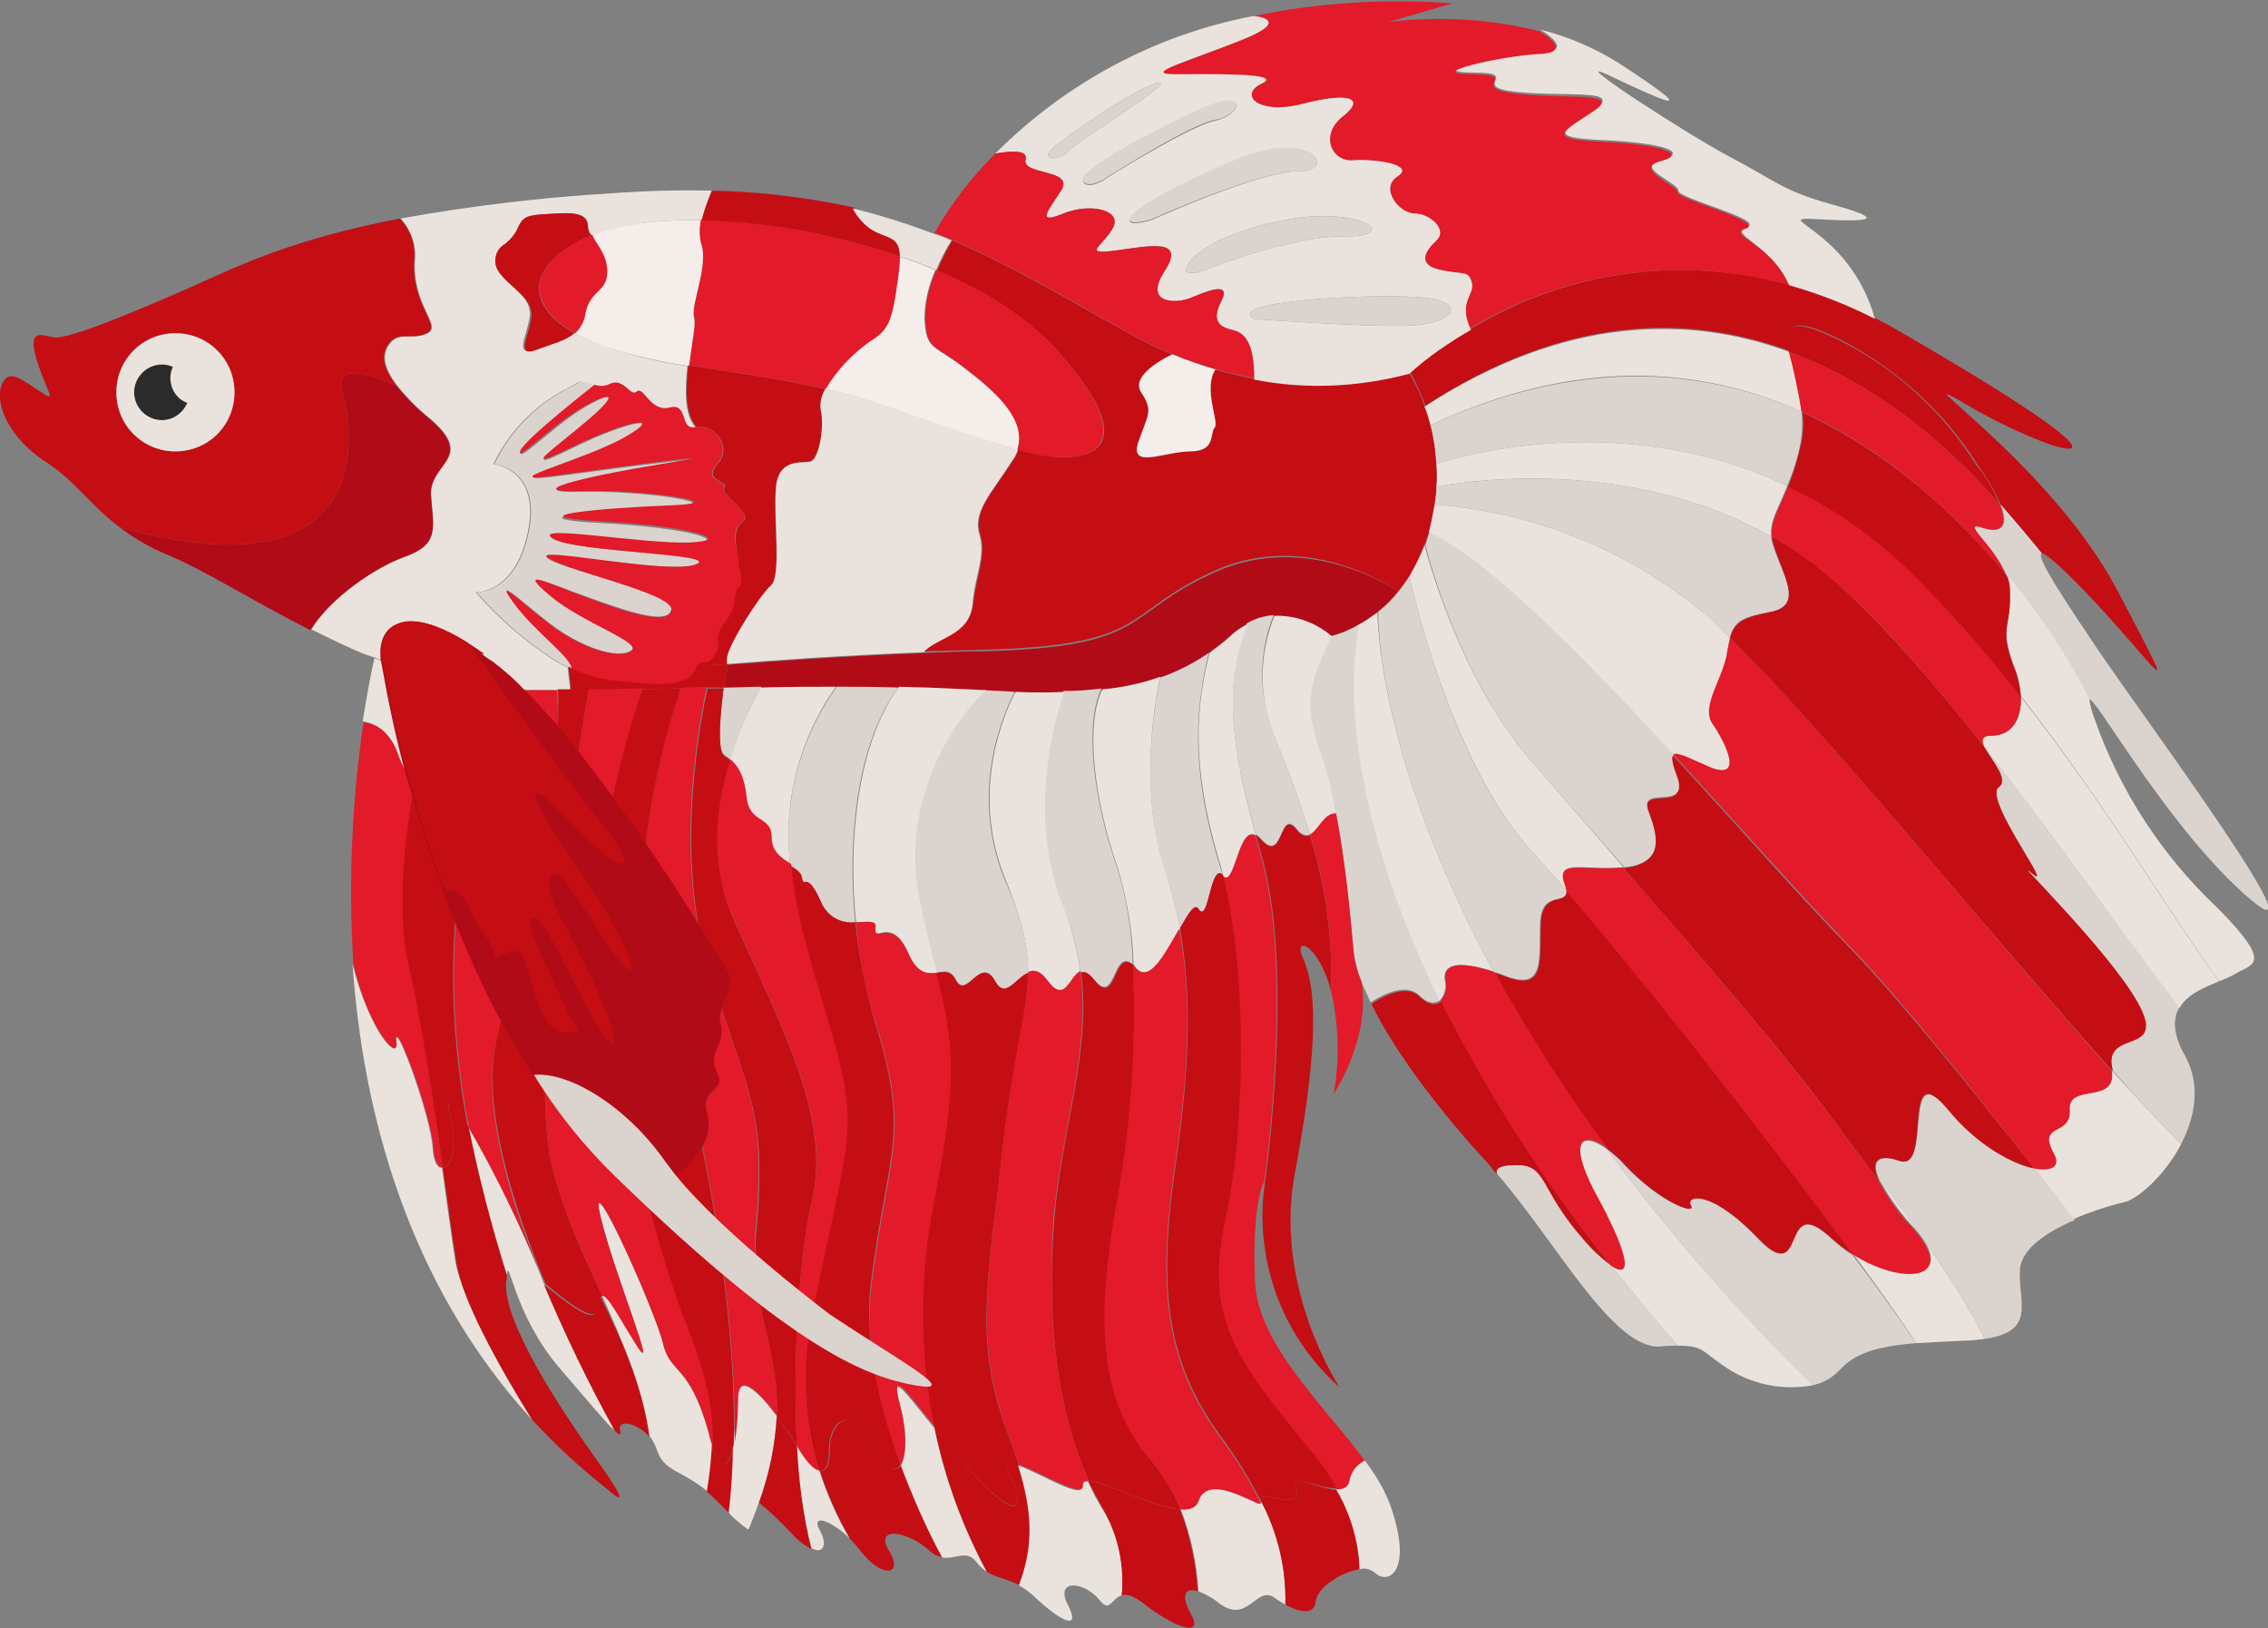 <?xml version="1.0" encoding="utf-8"?>
<!-- Generator: Adobe Illustrator 23.0.1, SVG Export Plug-In . SVG Version: 6.00 Build 0)  -->
<svg version="1.1" id="Layer_1" xmlns="http://www.w3.org/2000/svg" xmlns:xlink="http://www.w3.org/1999/xlink" x="0px" y="0px"
	 viewBox="0 0 268.9 193" style="enable-background:new 0 0 268.9 193;" xml:space="preserve">
<rect x="0" y="0" width="268.9" height="193" fill="#808080" stroke="none"/>
<title>Asset 6</title>
<g>
	<g id="Ñëîé_2">
		<path style="fill:#EAE3DD;" d="M60.1,28.8c0.6-0.5,1-1.1,1.3-1.8c0.5-1.1,0.9-1.5,3-1.6s5.2-0.6,5.3,1.3c0,0.4,0.1,0.8,0.4,1.2
			c3.3-1.3,7.9-1.9,13.1-1.8c0.3-1.2,0.7-2.3,1.2-3.5c-3.6-0.1-7.5,0-11.8,0.3c-8.4,0.5-16.8,1.5-25.1,3c1.2,1.3,1.9,3.2,1.7,5
			c-0.3,5.4,3.3,7.7,1.5,8.6s-3.4-0.4-4.6,1.4c-0.8,1.2-0.6,2.7,1,4.8l0,0c1.2,1.5,2.5,2.8,4,4c5.4,4.7-0.3,5.1,0,9s1,5.8-3,7.2
			c-3.4,1.2-8.8,4.8-11.2,8.7c2.1,1,4.2,2.1,6.5,3l1.2,0.4c0.4,0.2,0.7,0.3,1.1,0.4c2.6,1,5.3,1.8,8,2.4c2.9,0.6,5.9,1,8.8,1H66h1.6
			l-0.3-2.7c-0.7-0.3-1.4-0.7-2-1.1c-3.3-2.2-6.3-4.8-8.9-7.8c0,0,4.7,0.2,6.2-7.2s-4.1-8-4.1-8c3.4-7,9.1-9,9.9-9.6
			c0.5-0.4,1.2,0.1,2.1,0.3c0.6,0.2,1.2,0.2,1.8-0.1c1.7-0.8,2.4,1.6,3.2,0.9s1.6,2.5,3.9,1.9s1.1,2.8,3.1,2.3
			c-1.4-1.5-1.3-4.5-1-7.3c-3.3-0.5-6.5-1.2-9.7-2.3c-1.3-0.4-2.6-1-3.9-1.7c-1,0.9-2.5,1.2-4.3,1.9c-2.8,1.1-1.1-1.4-0.8-3.8
			S60.2,34,59,32c-0.6-1.1-0.2-2.5,0.9-3.1C60,28.9,60,28.8,60.1,28.8z M57.4,77.5L57.4,77.5h-0.8h-1.3h-0.7h-1
			c-2.1,0-4.2-0.1-6.2,0h-1.1h0h-1l0,0C45.3,74,48.3,71,57.4,77.5z"/>
		<path style="fill:#C40E14;" d="M49.1,30.9c0.2-1.8-0.4-3.7-1.7-5l0,0C35,28.3,28.9,31.2,22.7,34c-9.5,4.2-15,6.2-16.3,6
			s-3.3-1.3-2,2.8s2.5,5,0.2,3.5s-3.6-2.6-4.4-0.7s0.5,6.1,5.3,9.2c3.3,2.1,5.1,5,8.7,7.7l0,0c30.6,8.4,27.7-11.5,26.4-16
			s6.1-0.9,6.4-0.8c-1.7-2.2-1.8-3.7-1-4.8c1.1-1.8,2.8-0.5,4.6-1.4S48.8,36.3,49.1,30.9z M20.8,53.5c-3.9,0-7-3.1-7-7s3.1-7,7-7
			s7,3.1,7,7l0,0C27.8,50.4,24.7,53.5,20.8,53.5z"/>
		<circle style="fill:#2B2B2B;" cx="19.2" cy="46.5" r="3.3"/>
		<path style="fill:#EAE3DD;" d="M20.8,39.5c-3.9,0-7,3.1-7,7s3.1,7,7,7s7-3.1,7-7S24.7,39.5,20.8,39.5z M19.2,49.8
			c-1.8,0-3.3-1.5-3.3-3.3c0-1.8,1.5-3.3,3.3-3.3c1.8,0,3.3,1.5,3.3,3.3l0,0C22.4,48.3,21,49.8,19.2,49.8
			C19.2,49.8,19.2,49.8,19.2,49.8z"/>
		<path style="fill:#B20B18;" d="M51.1,58.8c0.3,3.9,1,5.7-3.1,7.2c-3.4,1.2-8.8,4.8-11.2,8.7c-6.7-3.4-12.4-7-16.4-8.7
			c-2.2-0.9-4.3-2-6.2-3.5c30.6,8.4,27.7-11.5,26.4-16s6.1-0.9,6.4-0.8l0,0c1.2,1.5,2.5,2.8,4,4C56.4,54.4,50.8,54.9,51.1,58.8z"/>
		<path style="fill:#C40E14;" d="M57.4,77.5L57.4,77.5h-0.8h-1.3h-0.7h-1c-2.1,0-4.2-0.1-6.2,0h-1.1h0h-1l0,0
			C45.3,74,48.3,71,57.4,77.5z"/>
		<path style="fill:#C40E14;" d="M170.3,57.7c0,0.7-0.1,1.4-0.2,2.1c-0.2,1.1-0.4,2.2-0.7,3.3c-0.2,0.5-0.3,1-0.5,1.5
			c-0.5,1.3-1.1,2.5-1.8,3.7c-0.4,0.6-0.8,1.3-1.3,1.8c0,0-10.5-7.5-21.7-2.5s-7.5,8.9-27.5,9.4c-2.4,0.1-4.8,0.1-7,0.2
			c0.1-0.1,0.1-0.2,0.2-0.2c1.6-1.6,5.2-2,5.6-5.5s1.6-5.7,0.8-8.3s1.5-4.9,3.9-8.6c0.3-0.4,0.5-0.8,0.6-1.3
			c2.5,0.7,5.7,1.3,8.1,0.5c2.9-1,2.3-3.7,1.2-5.9c-1.1-2-2.5-3.9-4-5.6c-4-4.7-9.4-7.9-14.9-10.2l0,0c0.5-1.2,1.1-2.4,1.8-3.6
			c7.3,3.1,13.7,7,21.1,11.1c1.6,0.9,3.3,1.7,5,2.4c0,0-5.2,2.3-3.7,4.5s0.9,2.4-0.3,5.8s3,1.3,6.1,1.2s2.3-2.2,2.9-2.8
			s-1.3-4.5,0-6.9c1.6,0.4,3.1,0.8,4.7,1.1c6.1,1.2,12.4,0.9,18.4-0.7c0.7,1.3,1.4,2.6,1.8,4c0.2,0.7,0.5,1.4,0.7,2.2
			c0.4,1.5,0.6,3.1,0.7,4.6C170.3,55.9,170.4,56.8,170.3,57.7z"/>
		<path style="fill:#F4EDE9;" d="M144,50.7c-0.6,0.7,0.2,2.8-2.9,2.8s-7.3,2.2-6.1-1.2s1.7-3.6,0.3-5.8s3.7-4.5,3.7-4.5
			c1.7,0.7,3.4,1.3,5.1,1.8C142.6,46.2,144.6,50,144,50.7z"/>
		<path style="fill:#E21A29;" d="M128.7,53.8c-2.4,0.8-5.7,0.2-8.1-0.5c1-3.3-2-6.4-5.7-9.3c-4.1-3.3-5-2.3-5.2-6.2
			c0-2,0.5-4,1.3-5.8l0,0c5.6,2.3,11,5.6,14.9,10.2c1.5,1.7,2.9,3.6,4,5.6C131,50,131.6,52.8,128.7,53.8z"/>
		<path style="fill:#F4EDE9;" d="M120.6,53.3l-0.4-0.1c-5.2-1.5-10.2-3.3-15.3-5.1c-2.3-0.8-4.7-1.5-7.1-2c1.3-2.2,3.1-4.1,5.2-5.6
			c2.4-1.5,2.7-2.4,3.4-7.7c0.1-0.8,0.2-1.6,0.2-2.4c1.5,0.5,2.9,1,4.3,1.6c-0.8,1.8-1.3,3.8-1.3,5.8c0.2,3.9,1.1,2.9,5.2,6.2
			C118.6,46.9,121.7,50,120.6,53.3z"/>
		<path style="fill:#E21A29;" d="M106.7,30.4c0,0.8-0.1,1.6-0.2,2.4c-0.7,5.3-1.1,6.3-3.4,7.7c-2.1,1.5-3.9,3.4-5.2,5.6
			c-5.7-1.3-11.2-2-16.2-2.8c0.3-2.6,0.9-4.9,0.6-5.7c-0.5-1.5,1.8-6.2,0.8-8.9c-0.2-0.9-0.2-1.8,0-2.7
			C91.2,26.3,99.1,27.8,106.7,30.4z"/>
		<path style="fill:#F4EDE9;" d="M82.3,37.7c0.2,0.8-0.3,3.1-0.6,5.7c-3.3-0.5-6.5-1.2-9.7-2.2c-1.3-0.4-2.6-1-3.9-1.7
			c0.7-0.6,1.1-1.4,1.2-2.3c0.7-3,2.7-2.5,2.6-5.2c-0.1-2-1.3-3-1.9-4.1c3.3-1.3,7.9-1.9,13.1-1.8c-0.2,0.9-0.2,1.8,0,2.7
			C84.1,31.5,81.8,36.2,82.3,37.7z"/>
		<path style="fill:#C40E14;" d="M68.1,39.5c-1,0.9-2.5,1.2-4.3,1.9c-2.8,1.1-1.1-1.4-0.8-3.8S60.2,34,59,32
			c-0.6-1.1-0.2-2.5,0.9-3.1c0,0,0.1,0,0.1-0.1c0.6-0.5,1.1-1.1,1.4-1.8c0.5-1.1,0.9-1.5,3-1.6s5.2-0.6,5.3,1.3
			c0,0.4,0.1,0.8,0.4,1.2c-0.4,0.2-0.9,0.4-1.3,0.6C62.2,31.9,62.6,36.4,68.1,39.5z"/>
		<path style="fill:#E21A29;" d="M72,32c0.1,2.7-2,2.2-2.6,5.2c-0.1,0.9-0.6,1.7-1.2,2.3c-5.5-3.1-6-7.6,0.7-11.1
			c0.4-0.2,0.8-0.4,1.3-0.6C70.7,29,71.9,30,72,32z"/>
		<path style="fill:#C40E14;" d="M106.7,30.4c-7.6-2.6-15.5-4.1-23.5-4.3c0.3-1.2,0.7-2.3,1.2-3.5c5.7,0.1,11.3,0.8,16.9,2l0,0
			c0.5,1,1.2,1.9,2.2,2.5C105.3,28.4,106.7,27.9,106.7,30.4z"/>
		<path style="fill:#EAE3DD;" d="M112.8,28.5c-0.7,1.1-1.3,2.3-1.8,3.5c-1.4-0.6-2.8-1.1-4.3-1.6c-0.1-2.5-1.4-2-3.4-3.2
			c-0.9-0.6-1.7-1.5-2.2-2.5c3.3,0.8,6.4,1.8,9.6,3C111.5,27.9,112.1,28.2,112.8,28.5z"/>
		<path style="fill:#DBD3CE;" d="M65.5,63.8c2.5,1.7,20.4,1.8,17.1,3.1s-20.3-2.3-17.5-0.6c2.8,1.6,14.9,3.9,14.5,5.9
			s-5.3,0.2-10.1-1.5s-8.2-3.4-4.3-0.2s11.3,5.5,9.6,6.6s-6.1-0.5-9.6-3.2S58.4,68,61,71.5s6.8,6.4,6.8,7.8l-0.4-0.2
			c-0.7-0.3-1.4-0.7-2-1.1c-3.3-2.2-6.3-4.8-8.9-7.8c0,0,4.7,0.2,6.2-7.2s-4.1-8-4.1-8c3.4-7,9.1-9,9.9-9.6c0.5-0.4,1.2,0.1,2.1,0.3
			c0,0-8.1,6.2-8.8,7.8s3.8-2.9,7-4.9s5.3-2.5,1.1,1.2s-8.7,6.6-2,3.3s11.2-4,6.3-1.2s-16.6,5.7-7.8,4.5s22.5-2.9,12.1-1.3
			s-16.6,3.4-9.5,3.2s18.5,1.5,10.4,1.8s-19.2,1.3-8.1,1.9s15.7,2.3,10.3,2.5S63,62.1,65.5,63.8z"/>
		<path style="fill:#E21A29;" d="M87.7,66.8c-0.2,0.3,0.8,2.1,0,2.9s0,2.1-1.6,4.1s-0.5,2.6-0.9,3.3s-0.6,1.5-1.7,1.5
			c-0.3,0-0.7,0.2-0.8,0.5c-0.4,0.6-0.7,1.4-1.6,1.7c-1.3,0.3-1,0.9-8.8,0c-1.6-0.2-3.1-0.7-4.5-1.4c0.1-1.4-4.2-4.3-6.8-7.8
			s0.7-0.3,4.2,2.4c3.5,2.7,8,4.2,9.6,3.2s-5.7-3.3-9.6-6.6s-0.5-1.6,4.3,0.2s9.8,3.4,10.1,1.5S68,67.9,65.1,66.2s14.2,2,17.4,0.7
			S68,65.5,65.5,63.8s10.8,0.7,16.2,0.5s0.7-1.9-10.3-2.5s0-1.6,8.1-1.9S76.1,58,69,58.2s-0.9-1.5,9.4-3.2s-3.3,0.1-12.1,1.3
			s2.9-1.7,7.8-4.5s0.3-2-6.3,1.2s-2.2,0.3,2-3.3s2.1-3.1-1.1-1.2s-7.7,6.4-7,4.9s8.8-7.8,8.8-7.8c0.6,0.2,1.2,0.2,1.8-0.1
			c1.7-0.8,2.4,1.6,3.2,0.9s1.6,2.5,3.9,1.9s1.1,2.8,3.1,2.3s4.4,2.3,2.5,4.4s1.4,2,0.8,2.8s3.8,2.9,2.1,4.1S87.9,66.5,87.7,66.8z"
			/>
		<path style="fill:#B20B18;" d="M165.8,70.1c-0.7,0.9-1.5,1.7-2.4,2.4l0,0c-0.7,0.5-1.3,1-2.1,1.4l0,0c-1.1,0.7-2.3,1.2-3.5,1.5
			c-1.9-1.6-4.3-2.5-6.8-2.4c-1.1,0.1-2.2,0.4-3.2,1c-0.8,0.4-1.5,0.9-2.1,1.5c-0.8,0.7-1.6,1.3-2.4,1.9c-1.8,1.2-3.7,2.2-5.7,2.9
			l0,0c-2.2,0.7-4.6,1.2-6.9,1.5c-1.4,0.2-2.9,0.3-4.5,0.3c-1.8,0-3.7,0-5.8,0c-1.2,0-2.4-0.1-3.6-0.2c-2.1-0.1-4.3-0.2-6.7-0.3
			l-3.6-0.1c-2.4,0-4.8-0.1-7.3-0.1c-2.9,0-5.9,0-8.9,0.1c-1.5,0-3,0-4.5,0.1c0.2-0.9,0.4-1.9,0.5-2.8c4.9-0.4,13.2-1,23.3-1.4
			c2.3-0.1,4.6-0.2,7-0.2c20-0.5,16.3-4.4,27.5-9.4S165.8,70.1,165.8,70.1z"/>
		<path style="fill:#C40E14;" d="M86.3,78.7c-0.1,0.9-0.2,1.9-0.5,2.8h-1.9l-3.1,0.1l-4.6,0.1l-6.4,0.1h-2.1L67.4,79l0.4,0.2
			c1.4,0.7,2.9,1.2,4.5,1.4c7.8,0.9,7.5,0.3,8.8,0c0.9-0.2,1.2-1.1,1.6-1.7C83.4,78.9,84.7,78.8,86.3,78.7z"/>
		<path style="fill:#C40E14;" d="M97.3,48.5c0.5,2.2-0.3,6-1.2,6.2s-3.7-0.5-4.1,3.1s0.7,10.4-0.6,11.6s-5.3,7.4-5.2,8.7
			c0,0.2,0,0.4,0,0.6c-1.6,0.1-2.8,0.2-3.6,0.3c0.2-0.3,0.5-0.5,0.8-0.5c1.1,0,1.3-0.8,1.7-1.5s-0.7-1.3,0.9-3.3s0.8-3.3,1.6-4.1
			s-0.2-2.6,0-2.9S86.4,63,88,61.9s-2.8-3.3-2.1-4.1s-2.7-0.7-0.8-2.8s-0.6-4.9-2.5-4.4c-1.4-1.5-1.3-4.5-1-7.3
			c5,0.8,10.5,1.5,16.2,2.8C97.4,46.9,97.2,47.7,97.3,48.5z"/>
		<path style="fill:#EAE3DD;" d="M120,54.6c-2.4,3.8-4.7,6-3.9,8.7s-0.5,4.7-0.8,8.3s-3.9,3.9-5.6,5.5c-0.1,0.1-0.1,0.2-0.2,0.2
			c-10.1,0.4-18.4,1-23.3,1.4c0-0.2,0-0.4,0-0.6c-0.1-1.3,3.9-7.6,5.2-8.7s0.3-8,0.6-11.6s3.1-2.8,4.1-3.1s1.7-4,1.2-6.2
			c-0.1-0.8,0.1-1.7,0.6-2.4c2.4,0.5,4.8,1.2,7.1,2c5.1,1.7,10.1,3.6,15.3,5.1l0.4,0.1C120.5,53.8,120.3,54.2,120,54.6z"/>
		<path style="fill:#C40E14;" d="M247,69.9c-3-3.1-4.5-4.3-4.9-4.3c-1-1.3-2.9-3.5-4.9-5.8c-0.7-1.7-1.7-3.3-2.8-4.8
			c-4-6.4-9.8-11.5-16.5-14.9c-5.7-2.8-6.3-1.4-5.7,1.5c-11.7-4.3-26.4-4.5-43.2,6.5c-0.5-1.4-1.1-2.7-1.8-4c2.2-2,4.7-3.7,7.3-5.2
			c11.3-6.8,25-8.7,37.8-5.1c3.5,1,6.9,2.3,10.2,4c1,0.5,2.1,1.1,3.1,1.7c33.3,19.3,17.3,14.2,7.8,8.6s9.5,6.5,17.6,21.8
			C259,85.2,256.4,79.7,247,69.9z"/>
		<path style="fill:#DBD3CE;" d="M265.9,105.8c-9.5-8.6-18-24.2-18.2-22.8c-2.7-5.3-6-10.2-9.8-14.8l0,0c-1.5-3.6-5.8-6.6-2.6-5.6
			c2.3,0.7,2.8-0.5,1.9-2.8c2,2.3,3.9,4.6,4.9,5.8l0,0c-0.9,0.2,3,6,6.9,11.8C254.8,85.9,277,115.9,265.9,105.8z"/>
		<path style="fill:#DBD3CE;" d="M170.8,118.5c-0.6,0.5-1.5,0.5-2.5-0.5c-1.9-1.9-5.6,0.7-5.8,0.8l0,0c-0.4-0.9-0.8-1.7-1.1-2.5
			c-0.4-1.1-0.7-2.2-0.9-3.4c-0.4-4.4-1-10.9-2.1-16.5c-0.4-2.4-1.1-4.8-1.9-7.1c-2.4-6.3-1.2-8.7,1.3-13.9c1.2-0.3,2.4-0.8,3.5-1.5
			C161.2,74.4,157,90.4,170.8,118.5z"/>
		<path style="fill:#C40E14;" d="M191,150c-1.2-0.9-2.2-1.9-3.2-3c-5.4-6.1-4.3-8.9-8-8.9c-2.6,0-2.5,0.7-2.2,1.2
			c-0.4-0.4-0.7-0.8-1-1.2c-5.3-5.7-11.1-13.1-14-19.1c0.2-0.1,3.9-2.8,5.8-0.8c1,1,1.9,1,2.5,0.5C176.5,129.7,183.2,140.3,191,150z
			"/>
		<path style="fill:#EAE3DD;" d="M264.9,115.5c-0.6,0.3-1.2,0.6-1.8,0.8c-6-8.2-13.1-20.5-23.5-33.8l0,0c-0.1-1.3-0.4-2.6-0.9-3.8
			c-1.7-4.6-0.2-4.4-0.4-8.8c0-0.7-0.2-1.3-0.4-1.9c3.8,4.6,7.1,9.5,9.8,14.8l0,0c0.1,0.8,0.3,1.5,0.6,2.3c3,8.6,8,16.3,14.7,22.6
			C269.8,114.6,266.9,114.2,264.9,115.5z"/>
		<path style="fill:#EAE3DD;" d="M263.1,116.3c-1.6,0.7-3.8,1.5-4.7,3.2c-6.5-8.4-14.6-20.1-23.1-30.9l0,0c-0.4-0.8-0.4-1.4,0.8-1.4
			c2.4,0,3.6-1.9,3.5-4.6C250,95.8,257.1,108.2,263.1,116.3z"/>
		<path style="fill:#DBD3CE;" d="M258.6,135.6c-2.4-2.4-5.2-5.4-8.1-8.7c0-0.2,0-0.3-0.1-0.5c-0.9-4.6,6.5-1.3,3-7.6
			s-15.6-18-12.6-15.4s-5.8-8.9-3.8-10.2c1.3-0.8-0.9-3.1-1.7-4.7c8.4,10.8,16.6,22.5,23.1,30.9c-0.8,1.3-0.8,3.2,0.7,5.8
			C261,128.7,260.2,132.5,258.6,135.6z"/>
		<path style="fill:#EAE3DD;" d="M258.6,135.6c-1.9,3.7-5.2,6.6-6.8,6.9c-2.1,0.5-4.1,1.2-6,2c-1.4-1.8-2.9-3.8-4.7-6.1
			c2.1,0.4,3.2-0.2,2.3-1.8c-2-3.7,2.2-2,1.9-5.2s5.4-0.6,5.1-4.5C253.4,130.2,256.2,133.2,258.6,135.6z"/>
		<path style="fill:#DBD3CE;" d="M239.5,150.4c-0.3,3.8,2.1,7.4-4.2,8.3c-3-6.2-7.7-12.5-12.4-18.7l0,0c-1.2-2.5-0.1-3.2,2.4-2.4
			c3.9,1.3,0-13,5.9-5.9c3.3,4,7.4,6.3,10.1,6.8c1.7,2.2,3.3,4.3,4.7,6.1C242.7,146,239.7,148,239.5,150.4z"/>
		<path style="fill:#EAE3DD;" d="M235.3,158.7c-0.8,0.1-1.5,0.2-2.3,0.2c-2.3,0.1-4.1,0.2-5.8,0.3c-2.1-3.2-4.7-6.8-7.5-10.6
			c5.9,3.8,12.6,3,7.3-3c-1.6-1.7-3-3.6-4.1-5.7C227.5,146.1,232.3,152.5,235.3,158.7z"/>
		<path style="fill:#DBD3CE;" d="M227.2,159.2c-5,0.4-7.4,1.3-9.2,3.3c-0.9,0.9-2,1.5-3.2,1.7c-8.8-8.7-16.9-18.1-24.3-28
			c0.8,0.6,1.5,1.2,2.1,1.9c4.4,4.6,8.5,5.9,7.8,4.8s2.2-2.2,8,3.9s2.4-5.9,8.7,0c0.8,0.7,1.6,1.4,2.5,1.9
			C222.5,152.5,225,156,227.2,159.2z"/>
		<path style="fill:#EAE3DD;" d="M214.9,164.2c-3.3,0.6-6.7,0-9.6-1.7c-3.6-2.2-3-3-6.4-3c-2.8-3.2-5.4-6.4-7.9-9.5
			c2.4,1.7,2.2-1-1.4-7.5c-4-7.1-2.3-8.6,0.9-6.3C197.9,146.1,206,155.5,214.9,164.2z"/>
		<path style="fill:#DBD3CE;" d="M198.9,159.5c-0.6,0-1.3,0-2.1,0.1c-5.5,0.3-12.1-12-18.9-20l0,0l-0.3-0.3l0,0
			c-0.3-0.4-0.4-1.2,2.2-1.2c3.7,0,2.6,2.8,8,8.9c0.9,1.1,2,2.1,3.2,3l0,0C193.5,153.1,196.1,156.2,198.9,159.5z"/>
		<path style="fill:#C40E14;" d="M219.7,148.7c-0.9-0.6-1.7-1.2-2.5-1.9c-6.3-5.9-2.8,6.1-8.7,0s-8.7-5-8-3.9s-3.5-0.2-7.8-4.8
			c-0.6-0.7-1.3-1.3-2.1-1.9c-5-6.7-9.4-13.7-13.4-20.9c0.4,0.1,0.8,0.3,1.2,0.4c5,2,4.1-2,4.3-6.3c0.2-4,3.3-2,3-3.9
			C193.8,115,208.6,133.5,219.7,148.7z"/>
		<path style="fill:#E21A29;" d="M219.7,148.7c-11.1-15.1-25.9-33.7-34.1-43.2c0-0.2-0.1-0.5-0.2-0.7c-1.1-3,2.4-1.5,6.9-2h0.1
			c9.1,10.4,19.7,22.8,25.3,30.4c1.6,2.2,3.3,4.4,5,6.7l0,0c1.1,2.1,2.5,4,4.1,5.7C232.3,151.7,225.7,152.5,219.7,148.7z"/>
		<path style="fill:#C40E14;" d="M241.2,138.5c-2.6-0.5-6.8-2.8-10.1-6.8c-5.9-7.2-1.9,7.2-5.9,5.9c-2.5-0.9-3.6-0.1-2.4,2.4
			c-1.7-2.3-3.4-4.5-5-6.7c-5.6-7.7-16.3-20.1-25.3-30.4c4.4-0.5,4.2-3.1,2.9-6.5s4.8,0,3.3-4.1c-0.7-1.8-0.8-2.6-0.4-2.8
			c7.8,8.5,15.3,17,20.1,21.9C224.8,117.9,234.2,129.6,241.2,138.5z"/>
		<path style="fill:#E21A29;" d="M245.4,131.5c0.2,3.3-3.9,1.5-1.9,5.2c0.9,1.6-0.3,2.2-2.3,1.8c-7-9-16.3-20.7-22.8-27.3
			c-4.8-5-12.3-13.4-20.1-21.9c0.5-0.3,1.9,0.5,4.3,1.5c4.1,1.7,2-2.8,0.4-5s1.3-5.4,1.7-8.8c0.1-0.5,0.2-1,0.3-1.5
			c11.1,10.8,30.8,35.1,45.4,51.5C250.9,130.9,245.2,128.4,245.4,131.5z"/>
		<path style="fill:#C40E14;" d="M250.4,126.5c0,0.2,0,0.3,0.1,0.5c-14.6-16.3-34.3-40.6-45.4-51.4c0.6-2,1.7-2.4,4.9-3.1
			c3.9-0.8,1.3-4.4,0.3-7.9c-0.1-0.3-0.2-0.7-0.2-1c2.9,1.6,5.6,3.6,8,5.8c5.6,5.1,11.5,11.9,17.2,19.2l0,0c0.8,1.5,2.9,3.8,1.7,4.7
			c-2,1.3,6.9,12.8,3.9,10.2s9.1,9.1,12.6,15.4S249.6,121.9,250.4,126.5z"/>
		<path style="fill:#E21A29;" d="M236.1,87.2c-1.2,0-1.2,0.6-0.8,1.4c-5.7-7.3-11.6-14.2-17.2-19.2c-2.4-2.2-5.1-4.1-8-5.8l0,0
			c-0.2-1.9,0.8-3.2,1.9-6c6,2.8,11.3,6.7,15.9,11.5c4.1,4.3,8,8.8,11.7,13.4l0,0C239.7,85.3,238.5,87.2,236.1,87.2z"/>
		<path style="fill:#EAE3DD;" d="M242,65.6L242,65.6l-4.9-5.8C239.2,62.1,241,64.3,242,65.6z"/>
		<path style="fill:#EAE3DD;" d="M213.6,48.8c-11.8-5.3-26.5-6.6-44,1.6c-0.2-0.8-0.4-1.6-0.7-2.2c16.8-10.9,31.5-10.8,43.2-6.5
			C212.8,44,213.3,46.4,213.6,48.8z"/>
		<path style="fill:#C40E14;" d="M237.1,59.8c-4.9-5.7-13.5-13.9-25-18.1c-0.6-3,0-4.3,5.7-1.5c6.8,3.3,12.5,8.5,16.5,14.9
			C235.5,56.5,236.4,58.1,237.1,59.8z"/>
		<path style="fill:#E21A29;" d="M237.8,68.1c-5.7-6.9-13.8-14.7-24.2-19.3c-0.4-2.4-0.9-4.8-1.5-7.1c11.5,4.2,20.1,12.4,25,18.1
			c0.9,2.2,0.4,3.5-1.9,2.8C232.1,61.5,236.4,64.5,237.8,68.1z"/>
		<path style="fill:#C40E14;" d="M239.6,82.6c-3.7-4.7-7.6-9.2-11.7-13.4c-4.6-4.8-9.9-8.7-15.9-11.5c0.7-1.7,1.2-3.5,1.6-5.3
			c0.2-1.2,0.3-2.4,0.1-3.5c10.4,4.7,18.5,12.4,24.2,19.3l0,0c0.3,0.6,0.4,1.2,0.4,1.9c0.2,4.3-1.3,4.1,0.4,8.8
			C239.2,80,239.5,81.3,239.6,82.6z"/>
		<path style="fill:#DBD3CE;" d="M213.5,52.3c-0.3,1.8-0.9,3.6-1.6,5.3C191,47.7,170.3,55,170.3,55c-0.1-1.6-0.3-3.1-0.7-4.6
			c17.6-8.1,32.3-6.8,44-1.6C213.7,50,213.7,51.2,213.5,52.3z"/>
		<path style="fill:#EAE3DD;" d="M210,63.6c-18.4-10.4-39.7-5.9-39.7-5.9c0.1-0.9,0.1-1.8,0-2.7c0,0,20.7-7.3,41.6,2.6
			C210.8,60.4,209.8,61.7,210,63.6z"/>
		<path style="fill:#DBD3CE;" d="M210,72.5c-3.2,0.6-4.4,1-4.9,3.1c-1.2-1.2-2.3-2.2-3.3-3.1c-9-7.4-20.1-11.8-31.7-12.7
			c0.1-0.7,0.2-1.4,0.2-2.1c0,0,21.4-4.5,39.7,5.9l0,0c0,0.3,0.1,0.7,0.2,1C211.3,68.1,213.9,71.7,210,72.5z"/>
		<path style="fill:#EAE3DD;" d="M177.1,115.2c-4.2-1.4-6.1-1-5.8,1c0.2,0.8,0,1.7-0.6,2.4c-13.8-28.2-9.6-44.2-9.5-44.6l0,0
			c0.7-0.4,1.4-0.9,2.1-1.4C163.4,72.9,163.1,89.4,177.1,115.2z"/>
		<path style="fill:#E21A29;" d="M191,150L191,150c-7.8-9.7-14.6-20.3-20.2-31.4c0.6-0.6,0.8-1.5,0.6-2.4c-0.4-1.9,1.6-2.4,5.8-1
			l0,0c4,7.3,8.5,14.3,13.4,20.9c-3.2-2.3-4.9-0.8-0.9,6.3C193.2,149,193.5,151.7,191,150z"/>
		<path style="fill:#DBD3CE;" d="M182.6,109.3c-0.2,4.3,0.7,8.3-4.3,6.3c-0.4-0.2-0.8-0.3-1.2-0.4l0,0c-14-25.8-13.7-42.3-13.7-42.7
			l0,0c0.9-0.7,1.7-1.5,2.4-2.4c0.5-0.6,0.9-1.2,1.3-1.8c0,0,4.7,22.2,14.7,32.8c1,1.1,2.3,2.6,3.9,4.4
			C185.9,107.4,182.8,105.4,182.6,109.3z"/>
		<path style="fill:#EAE3DD;" d="M192.5,102.8h-0.1c-4.6,0.4-8-1.1-6.9,2c0.1,0.2,0.1,0.4,0.2,0.7c-1.6-1.8-2.9-3.3-3.9-4.4
			c-10-10.7-14.7-32.8-14.7-32.8c0.7-1.2,1.3-2.4,1.8-3.7c0,0,3.8,15.4,12.5,25.4C184.2,93.3,188.2,97.8,192.5,102.8z"/>
		<path style="fill:#DBD3CE;" d="M195.5,96.3c1.3,3.4,1.5,6-2.9,6.5c-4.4-5-8.4-9.5-11.2-12.8c-8.7-10-12.4-25.4-12.4-25.4
			c0.2-0.5,0.3-1,0.5-1.5c6.8,3,18.3,14.7,29,26.3c-0.4,0.2-0.3,1,0.4,2.8C200.2,96.3,194.1,92.8,195.5,96.3z"/>
		<path style="fill:#EAE3DD;" d="M203.1,85.9c1.5,2.2,3.7,6.7-0.4,5c-2.3-1-3.8-1.8-4.3-1.5c-10.7-11.6-22.2-23.3-29-26.3
			c0.3-1.1,0.5-2.2,0.7-3.3c11.6,0.9,22.7,5.3,31.7,12.7c1,0.8,2.1,1.9,3.3,3.1c-0.1,0.5-0.2,1-0.3,1.5
			C204.4,80.4,201.5,83.7,203.1,85.9z"/>
		<path style="fill:#EAE3DD;" d="M222.3,37.8c-3.3-1.7-6.7-3-10.2-4c-2.2-5-7.4-6.1-5-6.9s-8.2-3.4-8.1-4.3s-5.5-2.8-2-3.7
			s-0.2-2-7-2.3s-4.6-1.1-1-3.6s-3.1-1.5-9.1-2.1s0.8-2.3-5.3-2.3s3.5-2.3,8-2.4s0-2.7,0-2.7c3.2,0.8,6.3,2.1,9.2,3.9
			c11.4,7.4,4.4,4.1-1.1,1.5s9.6,7.2,14.6,9.8s6,3.9,11.8,5.5s5.8,2.2-1.2,1.8S219.2,26.7,222.3,37.8z"/>
		<path style="fill:#E21A29;" d="M212.1,33.8c-12.8-3.6-26.4-1.7-37.8,5.1c-1.5-3.3,0.6-3.9,0.2-5.4s-0.9-0.9-3.7-1.5
			s-1.9-2.2-0.5-3.5s-0.8-3.2-2.6-3.2s-4.2-3-2-4.4s-2.8-2.1-5.3-1.9s-4-3-1.2-5.2s0.7-2.9-4.7-1.5s-7.7-1.1-4.9-2.4
			s-6.2-1.1-10.3-1.1s1.8-1.6,8-4.1c6-2.4,1.5-2.8,1.3-2.8c7.8-1.6,15.7-2.1,23.6-1.5l-7.6,2.2c6-0.7,12-0.4,17.9,1.1
			c0,0,4.4,2.5,0,2.7s-14.1,2.4-8,2.4s-0.7,1.6,5.3,2.3s12.7-0.3,9.1,2.1s-5.8,3.3,1,3.6s10.4,1.4,7,2.3s2.1,2.9,2,3.7
			s10.5,3.5,8.1,4.3S210,28.8,212.1,33.8z"/>
		<path style="fill:#EAE3DD;" d="M174.5,33.5c-0.4-1.5-0.9-0.9-3.7-1.5s-1.9-2.2-0.5-3.5s-0.8-3.2-2.6-3.2s-4.2-3-2-4.4
			s-2.8-2.1-5.3-1.9s-4-3-1.2-5.2s0.7-2.9-4.7-1.5s-7.7-1.1-4.9-2.4s-6.2-1.1-10.3-1.1s1.8-1.6,8-4.1c6-2.4,1.5-2.8,1.3-2.8l0,0
			C137,4.1,126.4,9.8,118,18.2c1.7-0.3,3.9-0.5,3.6,0.7c-0.5,1.9,5.9,1.1,4.2,3.7s-2.9,4,0.3,2.7c3.2-1.3,7.1-0.4,5.8,1.8
			s-3.6,3.1,0.3,2.6s8.5-1.6,5.9,2.4s1.4,3.9,3.1,3.2s4.9-2.1,3.6,0.4s0,3.1,1.3,3.4s2.6,1.4,2.6,5.9c6.1,1.2,12.4,0.9,18.4-0.7
			c2.2-2,4.7-3.7,7.3-5.2C172.8,35.7,174.9,35,174.5,33.5z M126.6,18c-0.9,1.1-3.7,1.1-1.5-0.7c0.3-0.3,9.4-6.9,12.2-7.5
			S127.4,16.9,126.6,18z M130.8,21.4c0,0-2.1,1.2-2.4,0s7.4-5.4,13.7-8.3s5,0.6,2,1.2S130.8,21.3,130.8,21.4L130.8,21.4z
			 M136.5,26.1c0,0-2.6,0.8-2.6,0s3.9-3.5,12.9-7.2s11.7,1.5,7.2,1.4S136.5,26.1,136.5,26.1L136.5,26.1z M142.9,32
			c0,0-2.2,0.8-2.3,0s2.4-4.1,11.6-5.9s14,2,7.4,1.9S142.9,32,142.9,32z M167.1,38.6c-5.3,0.2-18.4-0.8-18.4-0.8
			c-3.6-2,12.6-3,19.2-2.6S172.4,38.4,167.1,38.6z"/>
		<path style="fill:#DBD3CE;" d="M167.1,38.6c-5.3,0.2-18.4-0.8-18.4-0.8c-3.6-2,12.6-3,19.2-2.6S172.4,38.4,167.1,38.6z"/>
		<path style="fill:#E21A29;" d="M148.7,44.8c-1.6-0.3-3.1-0.6-4.7-1.1c-1.7-0.5-3.5-1.1-5.1-1.8c-1.7-0.7-3.4-1.5-5-2.4
			c-7.3-4.1-13.8-8-21.1-11.1c-0.7-0.3-1.3-0.5-2-0.8c2-3.5,4.4-6.6,7.2-9.4c1.7-0.3,3.9-0.5,3.6,0.7c-0.5,1.9,5.9,1.1,4.2,3.7
			s-2.9,4,0.3,2.7c3.2-1.3,7.1-0.4,5.8,1.8s-3.6,3.1,0.3,2.6s8.5-1.6,5.9,2.4s1.4,3.9,3.1,3.2s4.9-2.1,3.6,0.4s0,3.1,1.3,3.4
			S148.7,40.3,148.7,44.8z"/>
		<path style="fill:#DBD3CE;" d="M126.6,18c-0.9,1.1-3.7,1.1-1.5-0.7c0.3-0.3,9.4-6.9,12.2-7.5S127.4,16.9,126.6,18z"/>
		<path style="fill:#DBD3CE;" d="M159.6,28c-6.6-0.1-16.7,4-16.7,4s-2.2,0.8-2.3,0s2.4-4.1,11.6-5.9S166.2,28.1,159.6,28z"/>
		<path style="fill:#DBD3CE;" d="M154,20.3c-4.6-0.1-17.5,5.7-17.5,5.7s-2.6,0.8-2.6,0s3.9-3.5,12.9-7.2S158.5,20.5,154,20.3z"/>
		<path style="fill:#DBD3CE;" d="M144.1,14.2c-3,0.5-13.3,7.1-13.3,7.1s-2.1,1.2-2.4,0s7.4-5.4,13.7-8.3S147.1,13.7,144.1,14.2z"/>
		<path style="fill:#E21A29;" d="M66.1,83.3c-1.5,1.4-3.8,3-4.8,1.7c-0.2-0.2-0.4-0.4-0.7-0.5c0.5-0.9,1-1.8,1.6-2.7H66
			C66.1,82.2,66.1,82.7,66.1,83.3z"/>
		<path style="fill:#EAE3DD;" d="M53.5,80.8c-1.8,3.3-3.1,6.9-3.9,10.6l0,0c-0.7,0.8-1.6,0.6-2.5-2.1c-1-2.8-2.7-3.6-4.1-3.8
			c0.6-3.7,1.1-6.3,1.4-7.5C47.3,79.2,50.4,80.2,53.5,80.8z"/>
		<path style="fill:#E21A29;" d="M52.5,138.4c-0.5,0-1-0.7-1.1-2.2c-0.2-4-4.7-15.9-4.3-12.7c0.3,2.5-3.3-1.2-5.2-9.2l0,0
			c-0.6-9.6-0.2-19.2,1.2-28.7c1.4,0.2,3.1,1,4.1,3.8c0.9,2.6,1.8,2.8,2.5,2.1c-1.9,7.9-2.4,17.2-1,23.2
			C50,120.9,51.3,130.1,52.5,138.4z"/>
		<path style="fill:#EAE3DD;" d="M63.1,168.3c-14.9-16.3-20.1-36.7-21.3-54c2,8,5.5,11.7,5.2,9.2c-0.4-3.3,4.1,8.7,4.3,12.7
			c0.1,1.5,0.6,2.3,1.1,2.2c0.6,4.2,1.1,8.1,1.6,11.2C54.9,154.1,59,161.6,63.1,168.3z"/>
		<path style="fill:#C40E14;" d="M72,176.5c-3.2-2.5-6.1-5.2-8.9-8.2c-4.1-6.6-8.3-14.2-9-18.7c-0.5-3.1-1-7.1-1.6-11.2
			c0.9,0,1.8-2.1,0.9-6c-0.7-2.9,0.5-1.7,2.2,1.3l0,0l0,0c1.2,5.9,2.7,11.7,4.5,17.4c0,0.2,0,0.5-0.1,0.9c-0.3,4.7,6.2,14.7,11,21.4
			S72,176.5,72,176.5z"/>
		<path style="fill:#EAE3DD;" d="M72.9,169.6c-1-0.9-3-3.3-6.6-7.5c-5.4-6.3-6-13.5-6.2-11c-1.8-5.7-3.3-11.5-4.5-17.4
			c2.5,4.3,4.7,8.7,6.7,13.2c1.1,2.5,1.8,4.2,2.2,5.3l0.1,0.1l0,0C67,158.2,69.8,164,72.9,169.6z"/>
		<path style="fill:#C40E14;" d="M77,170.3c-1.5-1.7-3.8-2.1-3.5-0.8c0.2,0.6,0,0.7-0.6,0.1l0,0c-3.1-5.6-5.9-11.4-8.4-17.3
			c1.8,1.3,6.2,5.3,6.3,2.7c0.1-0.9,0.2-1.3,0.4-1.3C73.8,159,76.2,164.4,77,170.3z"/>
		<path style="fill:#EAE3DD;" d="M84.5,171.4c-0.1,1.8-0.3,3.6-0.6,5.4c-3.1-2.6-5.1-2.3-6-4.9c-0.2-0.6-0.5-1.2-0.9-1.7l0,0
			c-0.8-5.9-3.2-11.2-5.6-16.6c0.7-0.1,2.2,2.8,4.1,5.9c2.6,4.1-2.6-8.3-4.3-15.3s6.5,11.2,7.4,15s3,2.3,5.4,10.5
			C84.1,170.4,84.3,171,84.5,171.4z"/>
		<path style="fill:#C40E14;" d="M87,171.2c-0.1,2.8-0.2,5.6-0.5,8.2l-0.8-0.8c-0.6-0.6-1.2-1.2-1.9-1.8c0.3-1.8,0.5-3.6,0.6-5.4
			C85.7,174.8,86.6,173.6,87,171.2z"/>
		<path style="fill:#EAE3DD;" d="M92.1,167.8c-0.2,3.5-0.9,6.9-2.1,10.2c-0.3,0.8-0.5,1.5-0.9,2.4c-0.1,0.3-0.2,0.6-0.4,0.9
			c-0.8-0.6-1.6-1.2-2.3-2c0.3-2.6,0.5-5.4,0.5-8.2v-0.1c0.3-1.7,0.4-3.3,0.4-5C87.4,162.6,89.7,164.7,92.1,167.8z"/>
		<path style="fill:#C40E14;" d="M96.2,183.6c-1-0.5-1.9-1.3-2.6-2.1c-1.1-1.2-2.3-2.3-3.6-3.4c1.2-3.3,1.9-6.7,2.1-10.2
			c0.8,1.1,1.7,2.4,2.4,3.5l0,0C94.7,175.5,95.2,179.6,96.2,183.6z"/>
		<path style="fill:#EAE3DD;" d="M97.2,181.4c0.9,1.6,0.5,2.9-1,2.1c-1-4-1.5-8.1-1.7-12.2c0,0.1,0.1,0.1,0.1,0.2
			c1.1,1.8,1.9,2.6,2.5,2.7c0.9,2.8,2.1,5.6,3.6,8.1C98.4,180.1,96.1,179.4,97.2,181.4z"/>
		<path style="fill:#C40E14;" d="M111.8,184.6c-0.6-0.1-1.2-0.4-1.7-0.9c-2.6-2.3-6.5-2.8-4.7,0.1s-0.8,3.4-3.4,0
			c-0.4-0.5-0.8-1-1.2-1.4c-1.5-2.6-2.7-5.3-3.6-8.1c0.9,0.2,1.2-1,1.2-2.7c0-2.7,2.4-5.8,5.4,0c1.4,2.6,2.5,3,3.1,2
			C108.2,177.3,109.9,181,111.8,184.6z"/>
		<path style="fill:#EAE3DD;" d="M117,186.3c-0.4-0.3-0.8-0.6-1.1-1c-1.3-1.8-2.5-0.4-4.2-0.7c-1.9-3.5-3.5-7.2-4.9-10.9
			c0.7-1.1,0.8-4.1-0.1-7.1c-1.2-4.3,0.4-1.8,4.1,2.7C112,175.2,114.1,180.9,117,186.3z"/>
		<path style="fill:#C40E14;" d="M120.9,187.9c-1.6-0.8-2.8-0.9-3.9-1.6c-2.9-5.4-5-11.2-6.2-17.1c1.2,1.5,2.6,3.2,4.1,4.9
			c6.4,7.2,6.6,4.3,4.7,0.4c-0.6-1.2,0-1.3,1.2-0.9C122.6,179.4,122.6,183.4,120.9,187.9z"/>
		<path style="fill:#EAE3DD;" d="M133,189.1c-1.2,0.3-1.4,2.1-2.6,0.6c-1.8-2.3-5.4-2.6-3.8,0.5c1.6,3.1-0.7,2.1-3.8-0.8
			c-0.6-0.6-1.3-1.1-2-1.5c1.7-4.5,1.7-8.5-0.1-14.2c2.6,0.9,7.8,4.2,7.6,2.4c-0.1-0.4,0.2-0.5,0.7-0.5c0.5,1.2,1.1,2.3,1.8,3.4
			C132.6,182,133.4,185.6,133,189.1z"/>
		<path style="fill:#C40E14;" d="M141.2,191.3c1.6,2.9-2,1.6-5.7-1.3c-1.2-0.9-1.9-1.1-2.5-0.9c0.3-3.5-0.4-7.1-2.2-10.2
			c-0.6-1.1-1.2-2.2-1.8-3.4c2,0.1,7.7,3.2,10.9,3.4c1.2,3.1,1.9,6.4,2.1,9.7C140.4,188.1,140,189.2,141.2,191.3z"/>
		<path style="fill:#EAE3DD;" d="M152.4,190.2c-0.5-0.3-1-0.6-1.4-0.9c-2.1-1.3-3.1,3.3-6.5,0.7c-0.7-0.6-1.5-1-2.4-1.4
			c-0.2-3.3-0.9-6.6-2.1-9.7c1.1,0.1,1.9-0.2,2.1-1c1.2-3.8,8.1,1.6,7.4,0C151.5,181.7,152.5,185.9,152.4,190.2z"/>
		<path style="fill:#C40E14;" d="M161.2,186c-2.1,0.3-5,2.1-5.2,3.8s-1.9,1.3-3.6,0.4c0.1-4.3-0.9-8.5-2.9-12.3l0,0
			c-0.7-1.6,5.1,1.4,4.2-1.4c-0.6-2,2.6,0,4.8,0.1C160.2,179.4,161.1,182.7,161.2,186z"/>
		<path style="fill:#EAE3DD;" d="M163,186.4c-0.5-0.4-1.2-0.6-1.8-0.4c-0.1-3.3-1.1-6.6-2.8-9.5c0.8,0,1.5-0.2,1.6-1.1
			c0.2-1,0.9-1.9,1.8-2.3c1.3,1.7,2.4,3.5,3.1,5.5C167.6,186.4,164.5,187.9,163,186.4z"/>
		<path style="fill:#E21A29;" d="M161.8,173.1c-0.9,0.5-1.6,1.3-1.8,2.3c-0.1,0.9-0.8,1.2-1.6,1.1c-0.9-1.6-2-3.2-3.2-4.6
			c-8.7-10.6-12.6-15.5-10-27.3c2.5-11.2,2.6-29.1-0.3-40.8c1.4,1.5,1.8-6,3.9-4.8c0.2,0.7,0.4,1.4,0.6,2.1
			c4.1,13.7,0.5,38.9,0.5,38.9s-1.5,2.3-1.1,11.9C149.1,159.3,157,166.6,161.8,173.1z"/>
		<path style="fill:#C40E14;" d="M158.8,164.4c-6.9-6.1-10.2-15.3-8.8-24.4c0,0,3.6-25.2-0.5-38.9c-0.2-0.7-0.4-1.4-0.6-2.1
			c0.2,0.1,0.4,0.3,0.6,0.5c2.7,3.1,2.1-3.7,4.2-1.2c0.6,0.8,1.1,0.9,1.6,0.7c1.9,6,2.7,12.2,2.5,18.4c-1.5-5.6-4.6-6.6-3.3-3.8
			c1.9,4.2,1.5,12.2-1,25.6S158.8,164.4,158.8,164.4z"/>
		<path style="fill:#E21A29;" d="M158.1,129.7c0.8-4.1,0.6-8.3-0.3-12.4c0.2-6.2-0.6-12.5-2.5-18.4c1-0.5,1.7-2.6,3.1-2.5
			c1.1,5.6,1.7,12.1,2.1,16.5c0.1,1.2,0.4,2.3,0.9,3.4C162.6,123,158.1,129.7,158.1,129.7z"/>
		<path style="fill:#EAE3DD;" d="M158.4,96.4c-1.4-0.1-2.1,2-3.1,2.5c-1.2-4-2.7-8-4.3-11.9c-1.8-4.5-1.7-9.5,0.1-14
			c2.5-0.1,4.9,0.8,6.8,2.4c-2.4,5.2-3.6,7.6-1.3,13.9C157.4,91.6,158,94,158.4,96.4z"/>
		<path style="fill:#DBD3CE;" d="M155.3,98.9c-0.4,0.2-1,0.1-1.6-0.7c-2.1-2.5-1.5,4.3-4.2,1.2c-0.2-0.2-0.4-0.4-0.6-0.5
			c-3.5-12.3-3.4-18.8-1.1-25c1-0.6,2.1-0.9,3.2-1c-1.8,4.5-1.8,9.5,0,14C152.6,90.9,154.1,94.9,155.3,98.9z"/>
		<path style="fill:#EAE3DD;" d="M148.9,99c-2.1-1.2-2.5,6.3-3.9,4.8l0,0c-0.1-0.7-0.3-1.3-0.5-1.9c-3.4-11.6-2.6-18.5-1.1-24.5
			c0.8-0.6,1.6-1.2,2.4-1.9c0.6-0.6,1.3-1.1,2.1-1.5C145.5,80.1,145.4,86.6,148.9,99z"/>
		<path style="fill:#DBD3CE;" d="M145,103.8c-1.6-1.6-1.7,6-2.9,4c-0.5-0.8-1.3,0.6-2.2,2.3c-0.5-2.4-1.1-4.9-1.9-7.2
			c-3.3-10.3-0.5-22.3-0.4-22.6l0,0c2-0.7,4-1.7,5.7-2.9c-1.4,6-2.3,12.9,1.1,24.5C144.6,102.5,144.8,103.1,145,103.8z"/>
		<path style="fill:#EAE3DD;" d="M139.9,110.1c-1.5,2.8-3.5,6.6-5.2,4.6l-0.3-0.4c-0.1-3.9-0.8-7.8-1.9-11.5
			c-2.7-7.7-3.9-16.8-1.8-21.1c2.4-0.2,4.7-0.7,6.9-1.5c-0.1,0.2-2.9,12.2,0.4,22.6C138.8,105.2,139.4,107.6,139.9,110.1z"/>
		<path style="fill:#DBD3CE;" d="M134.3,114.3c-2.4-2.1-2,5.1-4.6,1.8c-0.7-0.8-1.2-1-1.6-0.9c-0.3-2.6-1-5.1-2-7.5
			c-5.2-12.4,0-25.8,0-25.8c1.6,0,3.1-0.1,4.5-0.3c-2.1,4.3-0.9,13.4,1.8,21.1C133.6,106.5,134.2,110.4,134.3,114.3z"/>
		<path style="fill:#EAE3DD;" d="M128.1,115.3c-1.3,0.5-1.8,4-3.9,1.1c-0.9-1.2-1.6-1.3-2.3-1c0-3.1-0.7-6.3-2.7-11.2
			c-4.2-10.3-0.2-19.5,1.2-22.2c2.1,0.1,4,0.1,5.8,0c0,0-5.2,13.4,0,25.8C127.1,110.2,127.8,112.7,128.1,115.3z"/>
		<path style="fill:#DBD3CE;" d="M121.9,115.3c-1.5,0.6-2.7,3.2-3.9,1c-1.8-3.2-3.4,2.3-4.7-0.2c-0.6-1.2-1.4-1-2.3-0.8
			c-0.6-2.3-1.2-5-2-8.3c-3.2-14.8,7.7-25.2,7.7-25.2c1.3,0.1,2.5,0.1,3.6,0.2c-1.4,2.7-5.4,11.9-1.2,22.2
			C121.2,109,121.9,112.2,121.9,115.3z"/>
		<path style="fill:#EAE3DD;" d="M109.1,107c0.7,3.3,1.4,6,2,8.3c-1.1,0.2-2.3,0.3-3.4-2.3c-2-4.6-4.1-1.1-3.9-3
			c0.1-1-1-0.7-2.3-0.7c-1.1-10.9,0.6-21.9,5.1-27.9l3.6,0.1c2.3,0.1,4.6,0.2,6.7,0.3C116.7,81.8,105.9,92.2,109.1,107z"/>
		<path style="fill:#EAE3DD;" d="M93.7,102.5c-1.1-0.7-2.3-1.4-2.3-3.1c0-2.8-2.6-1.5-3-5c-0.3-2.6-1-3.7-1.9-4.3
			c0.9-3,2.2-5.9,3.7-8.6c3-0.1,6-0.1,8.9-0.1C94.8,87.5,92.8,95,93.7,102.5z"/>
		<path style="fill:#DBD3CE;" d="M90.3,81.4c-1.6,2.7-2.8,5.6-3.7,8.6c-0.3-0.2-0.5-0.4-0.8-0.6c-1-0.8,0-7.9,0-7.9
			C87.3,81.5,88.8,81.4,90.3,81.4z"/>
		<path style="fill:#C40E14;" d="M96.3,142.2c-1.4,5.7-2.4,18.2-1.8,29.2c-0.7-1.2-1.6-2.4-2.4-3.5c0.3-8.3-3.3-12.8-2.4-22.2
			c1.3-14.3-1.1-15.9-5.7-31c-4.2-13.8-0.7-30.5-0.1-33.1h1.9c0,0-1,7,0,7.9c0.2,0.2,0.5,0.4,0.8,0.6c-1.6,5.3-2.5,12.3,0.4,18.9
			C92.9,122.2,98.5,132.6,96.3,142.2z"/>
		<path style="fill:#C40E14;" d="M106.8,173.6c-0.6,0.9-1.7,0.6-3.1-2c-3.1-5.8-5.4-2.7-5.4,0c0,1.7-0.3,2.9-1.2,2.7
			c-1.8-6-2.1-12.3-0.9-18.4c4.2-21.3,5.8-21.5,2.1-34.1c-1.8-6.2-4-12.6-4.6-19.3c0.7,0.4,1.3,0.8,1.4,1.4c0.2,1.5,0.5-1.1,2.3,3
			c0.7,1.6,2.3,2.5,4,2.3c0.4,4,1.2,7.9,2.3,11.8c4.3,13.9,1.5,15.2-0.5,31.5C102.5,159.4,104.4,167,106.8,173.6z"/>
		<path style="fill:#E21A29;" d="M106.7,166.5c0.8,3.1,0.8,6,0.1,7.1c-2.5-6.6-4.3-14.3-3.5-21c2-16.3,4.8-17.6,0.5-31.5
			c-1.2-3.8-2-7.8-2.3-11.8c1.4,0,2.5-0.3,2.3,0.7c-0.2,2,1.9-1.5,3.9,3c1.1,2.5,2.3,2.4,3.4,2.3c2,8,2.7,12.3-0.2,26.9
			c-1.8,8.9-1.8,18.1,0,27C107.2,164.6,105.6,162.2,106.7,166.5z"/>
		<path style="fill:#C40E14;" d="M119.6,174.5c1.9,3.9,1.7,6.7-4.7-0.4c-1.6-1.8-3-3.4-4.1-4.9c-1.8-8.9-1.8-18.1,0-27
			c2.9-14.6,2.2-18.9,0.2-26.9c0.9-0.1,1.7-0.3,2.3,0.8c1.3,2.6,2.9-3,4.7,0.2c1.2,2.2,2.4-0.4,3.9-1c0,4.7-1.6,9.4-2.9,19.9
			c-2,17.4-3.6,23.9,0.6,35c0.5,1.2,0.9,2.4,1.2,3.5C119.6,173.3,119,173.3,119.6,174.5z"/>
		<path style="fill:#C40E14;" d="M140,178.9c-3.2-0.2-9-3.3-10.9-3.4c-3.9-8.6-5-19.3-4.1-30.9c0.8-10.5,4.4-19.8,3.2-29.3
			c0.4-0.2,0.9,0,1.6,0.9c2.6,3.3,2.2-3.9,4.6-1.8c0.4,9-0.1,18.1-1.7,27c-2.4,13.3-3,23.9,3.8,31.7
			C137.9,174.8,139.1,176.8,140,178.9z"/>
		<path style="fill:#E21A29;" d="M129.1,175.5c-0.5,0-0.7,0.1-0.7,0.5c0.2,1.8-5-1.5-7.6-2.4c-0.3-1.1-0.7-2.2-1.2-3.5
			c-4.1-11.1-2.6-17.6-0.6-35c1.2-10.5,2.8-15.2,2.9-19.9c0.7-0.3,1.4-0.2,2.3,1c2.1,2.9,2.6-0.6,3.9-1.1c1.2,9.6-2.3,18.9-3.2,29.4
			C124.1,156.2,125.2,166.9,129.1,175.5z"/>
		<path style="fill:#E21A29;" d="M142.1,177.9c-0.3,0.8-1.1,1.1-2.1,1c-0.9-2.1-2.1-4.1-3.6-5.9c-6.8-7.8-6.2-18.5-3.8-31.7
			c1.6-8.9,2.1-18,1.7-27l0.3,0.4c1.7,2,3.6-1.9,5.2-4.6c1.5,8,1.2,16.3-0.5,28c-2.2,15.2-1,23.7,5.6,32.6c1.7,2.3,3.2,4.7,4.5,7.3
			l0,0C150.2,179.4,143.4,174.1,142.1,177.9z"/>
		<path style="fill:#C40E14;" d="M153.7,176.5c0.9,2.8-4.9-0.2-4.2,1.4c-1.3-2.5-2.8-5-4.5-7.3c-6.6-8.9-7.8-17.4-5.6-32.6
			c1.7-11.7,1.9-20,0.5-28c1-1.7,1.7-3,2.2-2.3c1.2,2,1.4-5.6,2.9-4l0,0c2.9,11.7,2.7,29.7,0.3,40.8c-2.6,11.8,1.3,16.7,10,27.3
			c1.2,1.4,2.3,3,3.2,4.6C156.3,176.5,153.1,174.5,153.7,176.5z"/>
		<path style="fill:#E21A29;" d="M92.1,167.8c-2.3-3.1-4.6-5.3-4.6-1.8c0,1.7-0.1,3.3-0.4,5c0.3-21.2-5.9-46.7-9.5-56.4
			c-3.9-10.8,1.7-28.8,3.1-33.1l3.1-0.1c-0.6,2.7-4.1,19.3,0.1,33.1c4.6,15.1,7,16.6,5.7,31C88.8,155,92.4,159.6,92.1,167.8z"/>
		<path style="fill:#C40E14;" d="M87,171.1v0.1c-0.5,2.4-1.3,3.6-2.6,0.2c0.2-4.5-0.7-8.2-3-13.8c-4-9.8-8.8-30.4-10.6-43.2
			c-1.5-11.5,4.1-29.3,5.3-32.7l4.6-0.1c-1.4,4.3-7,22.3-3.1,33.1C81.1,124.4,87.4,149.9,87,171.1z"/>
		<path style="fill:#E21A29;" d="M84.5,171.4c-0.2-0.5-0.3-1-0.5-1.7c-2.3-8.3-4.5-6.7-5.4-10.5s-9.1-22.1-7.4-15s7,19.5,4.3,15.3
			c-2-3.1-3.4-6-4.1-5.9c-2.3-5.1-4.7-10.1-6-15.6c-3-12.6,3.5-51,4.4-56.3l6.4-0.1c-1.2,3.4-6.8,21.2-5.2,32.7
			c1.7,12.8,6.6,33.4,10.6,43.2C83.8,163.3,84.6,166.9,84.5,171.4z"/>
		<path style="fill:#E21A29;" d="M64.6,152.3L64.6,152.3c-0.5-1.2-1.2-2.9-2.3-5.4c-2-4.5-4.2-8.9-6.7-13.2l0,0l0,0
			c-5-26.4,1.8-43.1,5.1-49.3c0.3,0.1,0.5,0.3,0.7,0.5c1,1.3,3.2-0.3,4.8-1.7c0.2,8.5-4.3,25.5-7.4,40.4
			C57.1,131.3,60.5,142.6,64.6,152.3z"/>
		<path style="fill:#DBD3CE;" d="M101.4,109.3c-1.7,0.2-3.3-0.7-4-2.3c-1.8-4.1-2.1-1.5-2.3-3c-0.1-0.6-0.7-1-1.4-1.4
			c-0.9-7.5,1.1-15,5.5-21.2c2.5,0,4.9,0,7.3,0.1C102,87.4,100.3,98.4,101.4,109.3z"/>
		<path style="fill:#E21A29;" d="M97.1,174.3c-0.6-0.1-1.4-0.9-2.5-2.7c0-0.1-0.1-0.1-0.1-0.2l0,0c-0.6-11,0.4-23.5,1.8-29.2
			c2.3-9.5-3.4-20-9.3-33.3c-3-6.6-2.1-13.6-0.4-18.9c0.8,0.7,1.6,1.7,1.9,4.3c0.3,3.5,3,2.2,3,5c0,1.7,1.3,2.5,2.3,3.1
			c0.6,6.7,2.8,13.1,4.6,19.3c3.7,12.6,2.2,12.8-2.1,34.1C95,162,95.3,168.3,97.1,174.3z"/>
		<path style="fill:#C40E14;" d="M62.3,81.8c-0.6,0.8-1.1,1.7-1.6,2.7c-1.6-0.6-3.9,2.1-5.6,1.1c-2-1.2-2.4-0.5-3.5,1.9
			c-0.6,1.3-1.2,3.2-2,4c0.8-3.7,2.1-7.3,3.9-10.6C56.4,81.5,59.3,81.8,62.3,81.8z"/>
		<path style="fill:#C40E14;" d="M53.4,132.4c0.9,3.9,0,5.9-0.9,6c-1.2-8.2-2.5-17.4-4-23.7c-1.4-6-0.8-15.3,1-23.2l0,0
			c0.8-0.8,1.5-2.7,2-4c1.1-2.4,1.5-3.1,3.5-1.9c1.7,1,4-1.7,5.6-1.1c-3.3,6.1-10.1,22.8-5.1,49.3C53.8,130.7,52.7,129.5,53.4,132.4
			z"/>
		<path style="fill:#C40E14;" d="M71.4,153.6c-0.2,0-0.4,0.4-0.4,1.3c-0.2,2.6-4.6-1.4-6.3-2.7l0,0c-4-9.6-7.5-21-5.9-28.6
			c3.1-14.9,7.6-31.9,7.4-40.4c0-0.5,0-1-0.1-1.5h1.6h2.1c-0.9,5.3-7.4,43.7-4.4,56.3C66.7,143.5,69.1,148.6,71.4,153.6z"/>
		<path style="fill:#B20B18;" d="M85,127.1c1.3,2.5-2.2,1.6-1.1,5.1c0.3,1.3,0,2.7-0.7,3.8c-0.8,1.3-1.9,2.5-3.1,3.5
			c-0.5-0.6-0.9-1.1-1.3-1.7c-1.3-1.9-2.8-3.7-4.6-5.2c-3.3-3-6.9-4.8-9.7-5.1c-0.4,0-0.9,0-1.3,0c-1.4-2.2-2.7-4.5-4-6.8
			c-2-3.7-3.7-7.6-5.3-11.5c-0.5-1.2-1-2.4-1.4-3.7c-1.5-4-2.7-7.9-3.7-11.4l0,0c-0.2-0.8-0.5-1.6-0.7-2.4
			c-1.2-4.3-2.1-8.7-2.9-13.2c-0.1-0.3-0.1-0.7-0.1-1c-0.1-3.2,2.5-6,10.2-1.2l0,0c0.6,0.4,1.2,0.8,1.8,1.2c0.4,0.3,0.8,0.6,1.3,0.9
			c1.3,1,2.6,2.1,3.7,3.3c0.8,0.8,1.6,1.6,2.4,2.5c0.4,0.5,0.8,0.9,1.3,1.4c0.8,1,1.7,2,2.5,3.1c1.4,1.8,2.8,3.6,4.1,5.4
			s2.7,3.7,3.9,5.5c2.3,3.3,4.4,6.5,6,9.1c2.1,3.4,3.6,5.8,3.9,6.3c1.1,1.6-0.5,3.4-0.8,5.2c-0.1,0.3-0.1,0.7,0,1
			C86.2,123.7,83.8,124.6,85,127.1z"/>
		<path style="fill:#DBD3CE;" d="M108.5,164.2c-5.5-1-14.1-3.9-35.6-24.8c-3.7-3.6-6.9-7.6-9.6-12c4.1-0.4,10.9,3.6,15.6,10.3
			c0.4,0.5,0.8,1.1,1.3,1.7c5.8,7.1,18.2,16.4,18.2,16.4C107.1,161.6,114,165.2,108.5,164.2z"/>
		<path style="fill:#C40E14;" d="M72.5,112.6c-3.8-5.6-6.5-10.7-7.3-8.6s1.8,5.1,5.4,13s2.4,8.6-0.5,3.3s-5.5-11.5-6.9-11.5
			s1.3,5,3.4,9.7s2.7,3.5,1.1,3.8s-3.1-0.4-4.4-4.9s-1.2-5.2-3.4-4.4s-0.2,0.8-2.5-2.3s-1.8-5.3-4.7-5.3c-1.5-4-2.7-7.9-3.7-11.4
			l0,0c-0.2-0.8-0.5-1.6-0.7-2.4c-1.2-4.3-2.1-8.7-2.9-13.2c-0.1-0.3-0.1-0.7-0.1-1c-0.1-3.2,2.5-6,10.2-1.2l0,0
			c0,0,10.6,15,15.8,21.4s2.3,6.2-3.5,0s-6.1-4.5,1,5.8S76.3,118.1,72.5,112.6z"/>
		<path style="fill:#EAE3DD;" d="M20.2,44.8c0-1.7,1.4-3.1,3.1-3.1c1.7,0,3.1,1.4,3.1,3.1c0,1.7-1.4,3.1-3.1,3.1
			C21.6,48,20.2,46.6,20.2,44.8C20.2,44.9,20.2,44.9,20.2,44.8z"/>
	</g>
</g>
</svg>
